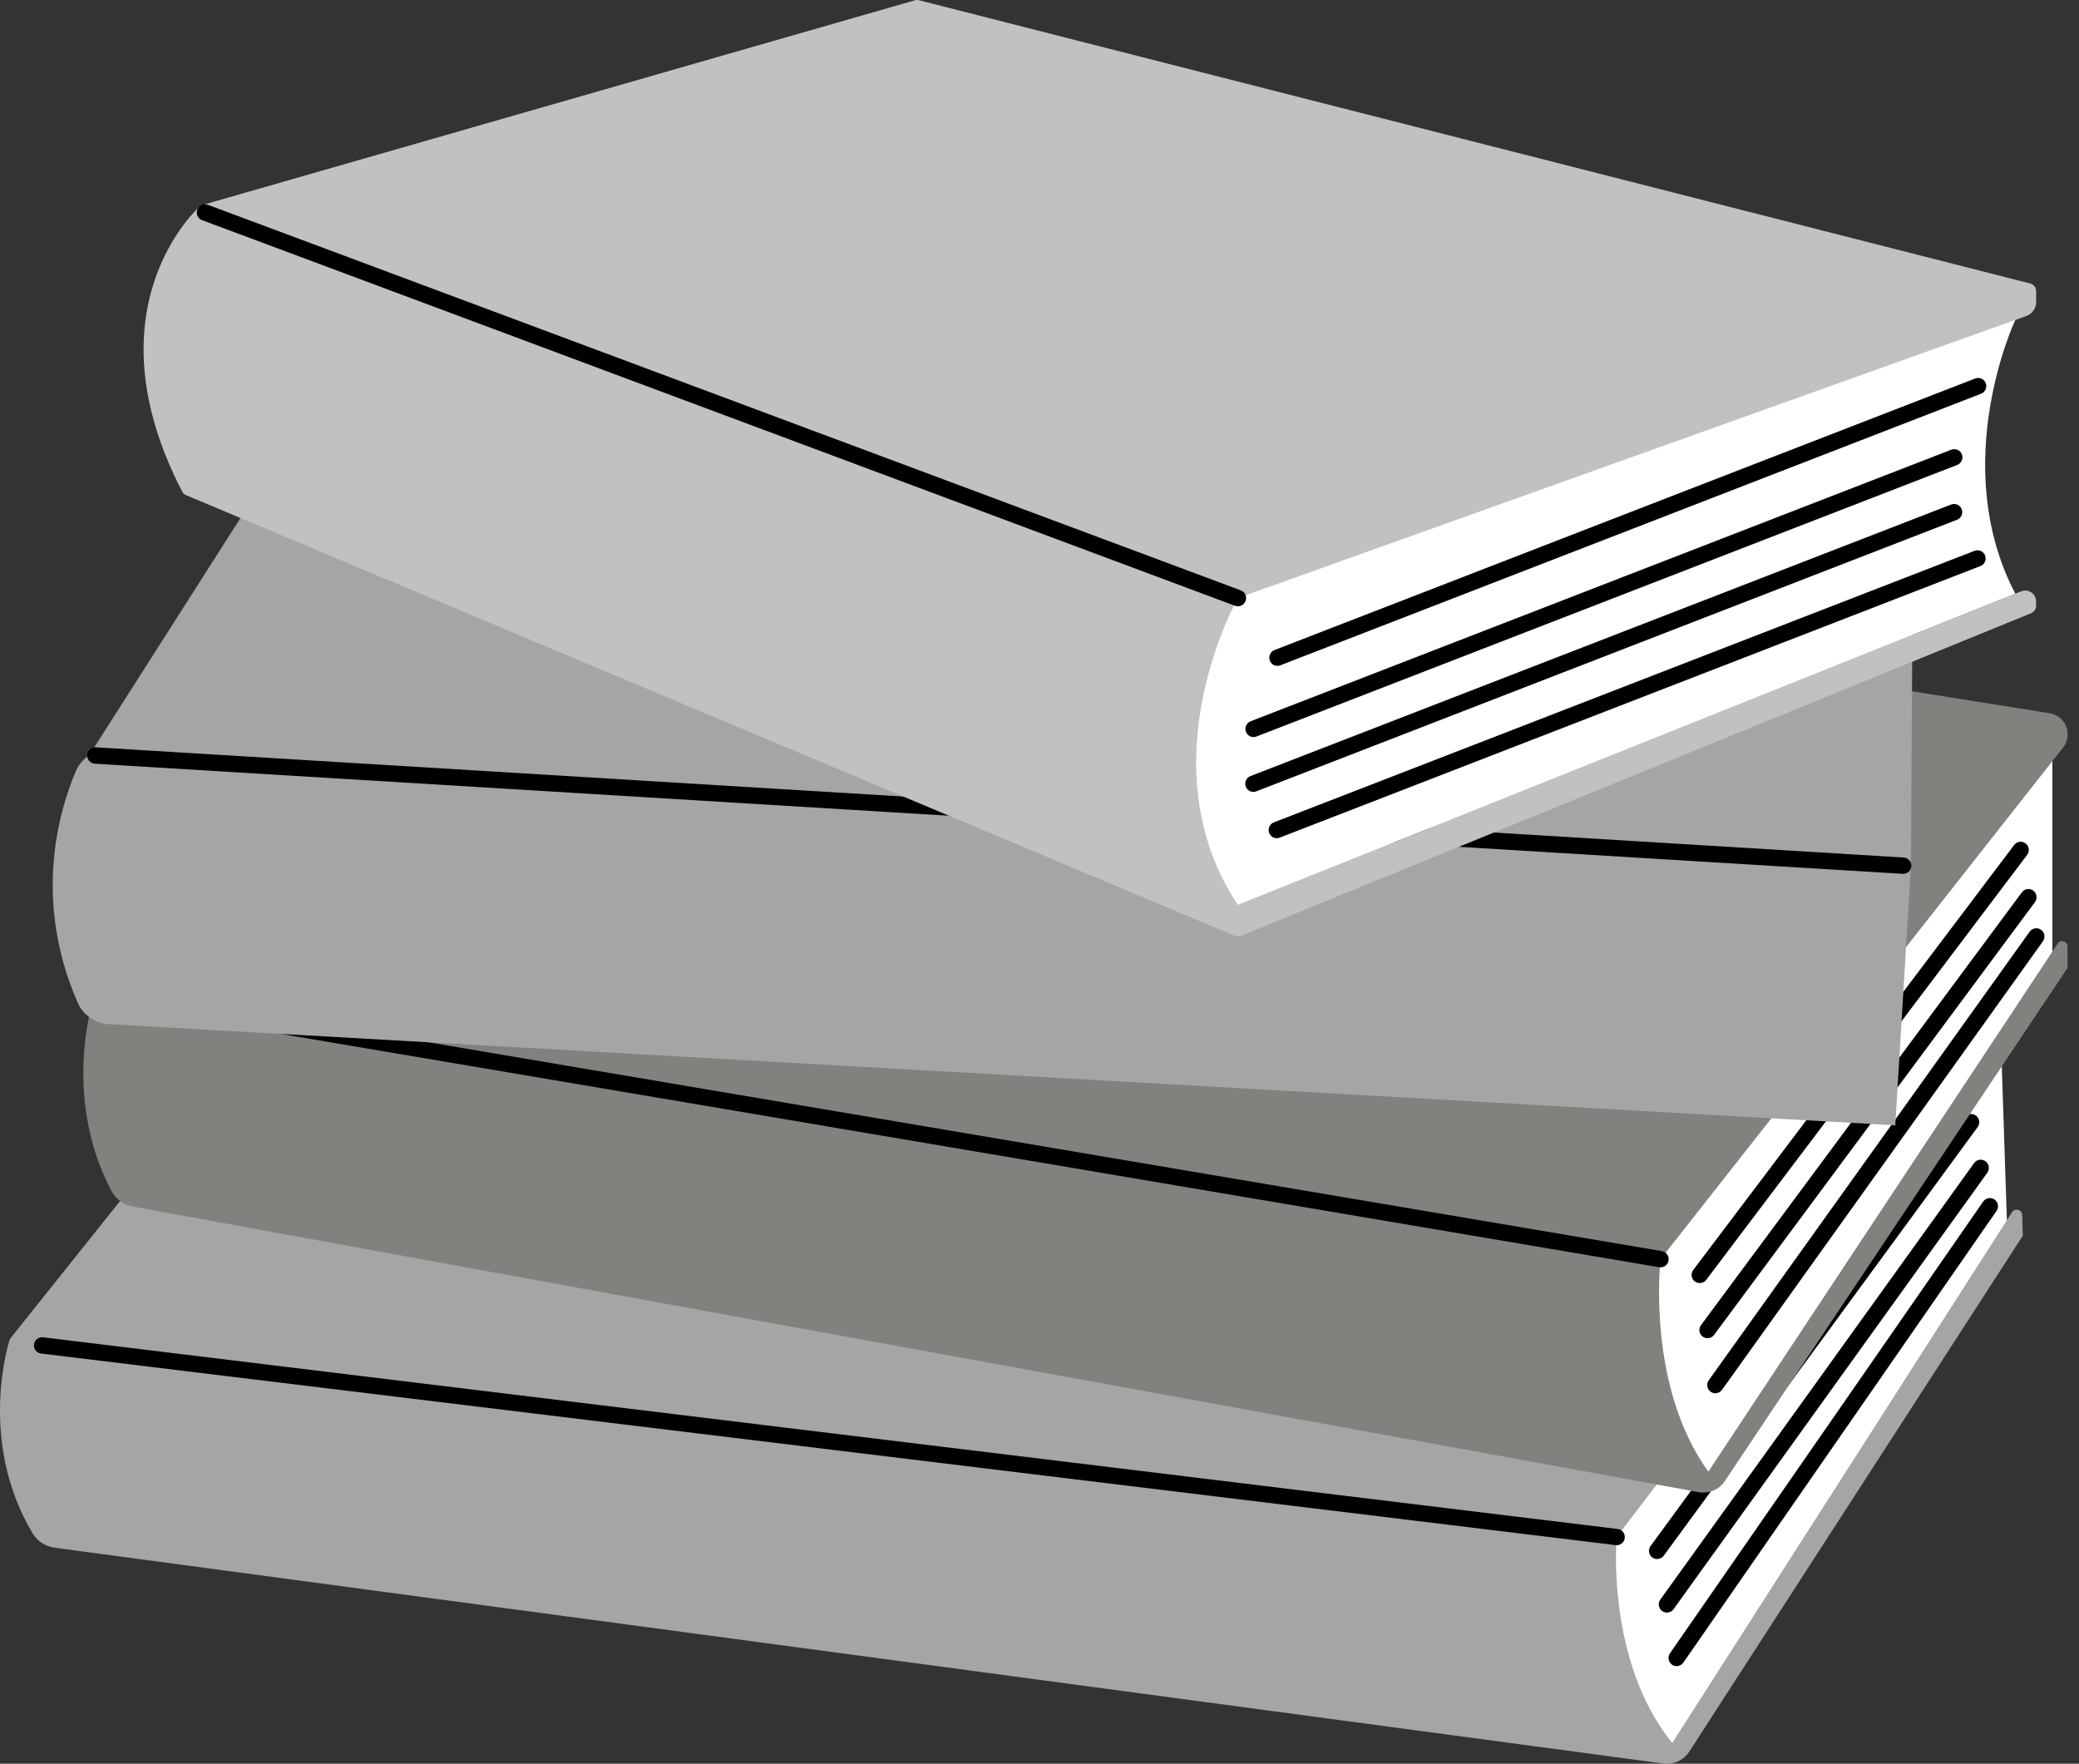 <svg width="145" height="123" viewBox="0 0 145 123" fill="none" xmlns="http://www.w3.org/2000/svg">
<rect x="0" y="0" width="145" height="123" fill="#333333" stroke="none"/>
<path d="M139.541 72.106L140.024 86.758L116.614 122.629L101.769 112.468C101.769 112.468 107.441 98.267 107.372 96.119C107.299 93.97 139.541 72.106 139.541 72.106Z" fill="white"/>
<path d="M112.755 107.188C112.755 107.188 111.976 115.817 116.631 121.549L140.325 84.541C140.524 84.227 141.024 84.352 141.036 84.718L141.081 86.175L117.819 122.154C117.432 122.754 116.716 123.08 115.994 122.983L3.82 107.936C3.172 107.851 2.598 107.474 2.274 106.931C-1.642 100.37 0.688 93.381 0.688 93.381L30.123 56.534L139.24 68.86C139.979 68.94 140.541 69.529 140.564 70.249C140.576 70.574 140.473 70.9 140.269 71.163L112.755 107.188Z" fill="#A5A5A5"/>
<path d="M112.755 107.759C112.733 107.759 112.71 107.759 112.687 107.754L2.865 94.393C2.553 94.353 2.331 94.073 2.371 93.758C2.411 93.444 2.695 93.227 3.002 93.261L112.824 106.628C113.136 106.668 113.358 106.948 113.318 107.262C113.284 107.548 113.039 107.759 112.755 107.759Z" fill="black"/>
<path d="M115.574 108.725C115.455 108.725 115.341 108.691 115.239 108.616C114.989 108.428 114.932 108.074 115.119 107.816L137.018 77.918C137.205 77.666 137.558 77.609 137.813 77.798C138.064 77.986 138.12 78.341 137.933 78.598L116.034 108.496C115.921 108.645 115.75 108.725 115.574 108.725Z" fill="black"/>
<path d="M116.256 112.457C116.143 112.457 116.023 112.422 115.927 112.348C115.671 112.165 115.614 111.805 115.802 111.548L137.683 81.112C137.865 80.855 138.223 80.798 138.479 80.986C138.734 81.169 138.791 81.529 138.604 81.786L116.722 112.222C116.609 112.377 116.432 112.457 116.256 112.457Z" fill="black"/>
<path d="M116.938 116.194C116.824 116.194 116.711 116.16 116.614 116.092C116.358 115.909 116.296 115.554 116.472 115.297L138.319 83.793C138.501 83.535 138.854 83.473 139.109 83.65C139.365 83.833 139.428 84.187 139.251 84.444L117.404 115.949C117.29 116.109 117.114 116.194 116.938 116.194Z" fill="black"/>
<path d="M143.144 53.077V68.055L119.092 103.731L104.9 92.753C104.9 92.753 110.902 78.484 110.902 76.289C110.902 74.089 143.144 53.077 143.144 53.077Z" fill="white"/>
<path d="M115.818 87.81C115.818 87.81 114.784 96.593 119.149 102.628L143.514 65.803C143.718 65.489 144.201 65.637 144.201 66.014V67.5L120.297 103.29C119.899 103.885 119.188 104.188 118.484 104.062L9.247 84.141C8.616 84.027 8.071 83.621 7.77 83.049C4.155 76.186 6.656 69.146 6.656 69.146L89.077 41.156L142.957 49.739C143.679 49.853 144.207 50.476 144.207 51.208C144.207 51.545 144.093 51.871 143.889 52.133L115.818 87.81Z" fill="#83817E"/>
<path d="M115.818 88.381C115.784 88.381 115.756 88.381 115.722 88.375L8.736 70.266C8.429 70.214 8.219 69.917 8.27 69.609C8.321 69.3 8.617 69.089 8.923 69.14L115.909 87.25C116.216 87.301 116.426 87.598 116.375 87.907C116.33 88.187 116.091 88.381 115.818 88.381Z" fill="black"/>
<path d="M118.546 89.478C118.427 89.478 118.307 89.438 118.205 89.364C117.955 89.175 117.904 88.815 118.097 88.564L140.479 58.928C140.666 58.676 141.024 58.625 141.274 58.819C141.524 59.008 141.576 59.368 141.382 59.619L119.001 89.255C118.887 89.404 118.717 89.478 118.546 89.478Z" fill="black"/>
<path d="M119.092 93.324C118.972 93.324 118.853 93.29 118.751 93.21C118.501 93.022 118.449 92.661 118.637 92.41L141.019 62.225C141.206 61.974 141.564 61.923 141.814 62.111C142.064 62.3 142.115 62.66 141.928 62.911L119.546 93.096C119.433 93.244 119.262 93.324 119.092 93.324Z" fill="black"/>
<path d="M119.637 97.164C119.524 97.164 119.404 97.13 119.308 97.056C119.052 96.873 118.995 96.513 119.177 96.256L141.559 64.974C141.74 64.717 142.098 64.66 142.354 64.843C142.61 65.025 142.667 65.385 142.485 65.643L120.103 96.924C119.984 97.079 119.814 97.164 119.637 97.164Z" fill="black"/>
<path d="M6.218 52.676L18.108 34.03L133.409 38.95L133.278 60.374L110.897 72.998C110.897 72.998 71.05 70.803 68.322 70.803C65.594 70.803 6.218 52.676 6.218 52.676Z" fill="#A5A5A5"/>
<path d="M5.275 53.808C4.076 56.654 2.308 62.814 5.417 69.923C5.798 70.797 6.656 71.374 7.605 71.426L132.187 78.478L133.278 60.368L7.798 52.248C6.713 52.179 5.701 52.802 5.275 53.808Z" fill="#A5A5A5"/>
<path d="M132.738 60.94C132.727 60.94 132.715 60.94 132.704 60.94L6.616 53.26C6.304 53.242 6.065 52.968 6.082 52.654C6.099 52.34 6.372 52.099 6.684 52.117L132.772 59.803C133.085 59.82 133.324 60.094 133.307 60.408C133.284 60.706 133.034 60.94 132.738 60.94Z" fill="black"/>
<path d="M140.558 22.314C140.558 22.314 135.824 32.326 140.558 41.407L86.338 63.111L74.334 52.688L73.789 38.967C73.789 38.967 113.09 26.343 113.635 25.795C114.175 25.246 140.558 22.314 140.558 22.314Z" fill="white"/>
<path d="M86.338 63.111C79.79 53.231 86.338 41.704 86.338 41.704L141.331 22.035C141.74 21.886 142.013 21.498 142.013 21.063V20.303C142.013 20.052 141.843 19.835 141.604 19.772L64.093 0.016C64.002 -0.006 63.899 -0.006 63.808 0.022L14.135 14.291C14.061 14.314 13.987 14.349 13.93 14.4C13.851 14.469 6.036 21.418 12.708 34.281C12.765 34.395 12.862 34.487 12.981 34.533L86.122 65.266C86.19 65.294 86.258 65.306 86.332 65.306C86.4 65.306 86.474 65.294 86.537 65.266L141.666 42.762C141.871 42.676 142.007 42.476 142.007 42.253V41.944C142.007 41.407 141.467 41.036 140.973 41.236L86.338 63.111Z" fill="#C1C1C1"/>
<path d="M86.337 42.281C86.269 42.281 86.207 42.27 86.138 42.247L14.095 15.354C13.799 15.245 13.651 14.914 13.759 14.617C13.867 14.32 14.197 14.171 14.493 14.28L86.542 41.172C86.838 41.281 86.985 41.612 86.877 41.91C86.786 42.138 86.57 42.281 86.337 42.281Z" fill="black"/>
<path d="M89.094 46.436C88.867 46.436 88.651 46.299 88.566 46.07C88.452 45.773 88.6 45.447 88.89 45.333L137.762 26.395C138.057 26.281 138.381 26.429 138.495 26.721C138.609 27.018 138.461 27.344 138.171 27.458L89.299 46.396C89.231 46.425 89.162 46.436 89.094 46.436Z" fill="black"/>
<path d="M89.049 58.454C88.822 58.454 88.606 58.317 88.52 58.088C88.407 57.791 88.554 57.466 88.844 57.351L137.716 38.413C138.012 38.299 138.336 38.447 138.45 38.739C138.563 39.036 138.416 39.362 138.126 39.476L89.254 58.414C89.185 58.443 89.117 58.454 89.049 58.454Z" fill="black"/>
<path d="M87.429 51.402C87.202 51.402 86.986 51.265 86.901 51.036C86.787 50.739 86.935 50.413 87.225 50.299L136.097 31.361C136.392 31.247 136.716 31.395 136.83 31.687C136.944 31.984 136.796 32.309 136.506 32.424L87.634 51.362C87.571 51.391 87.498 51.402 87.429 51.402Z" fill="black"/>
<path d="M87.418 55.225C87.19 55.225 86.974 55.088 86.889 54.859C86.775 54.562 86.923 54.237 87.213 54.122L136.085 35.184C136.381 35.07 136.705 35.218 136.818 35.51C136.932 35.807 136.784 36.133 136.494 36.247L87.622 55.185C87.554 55.214 87.486 55.225 87.418 55.225Z" fill="black"/>
</svg>
